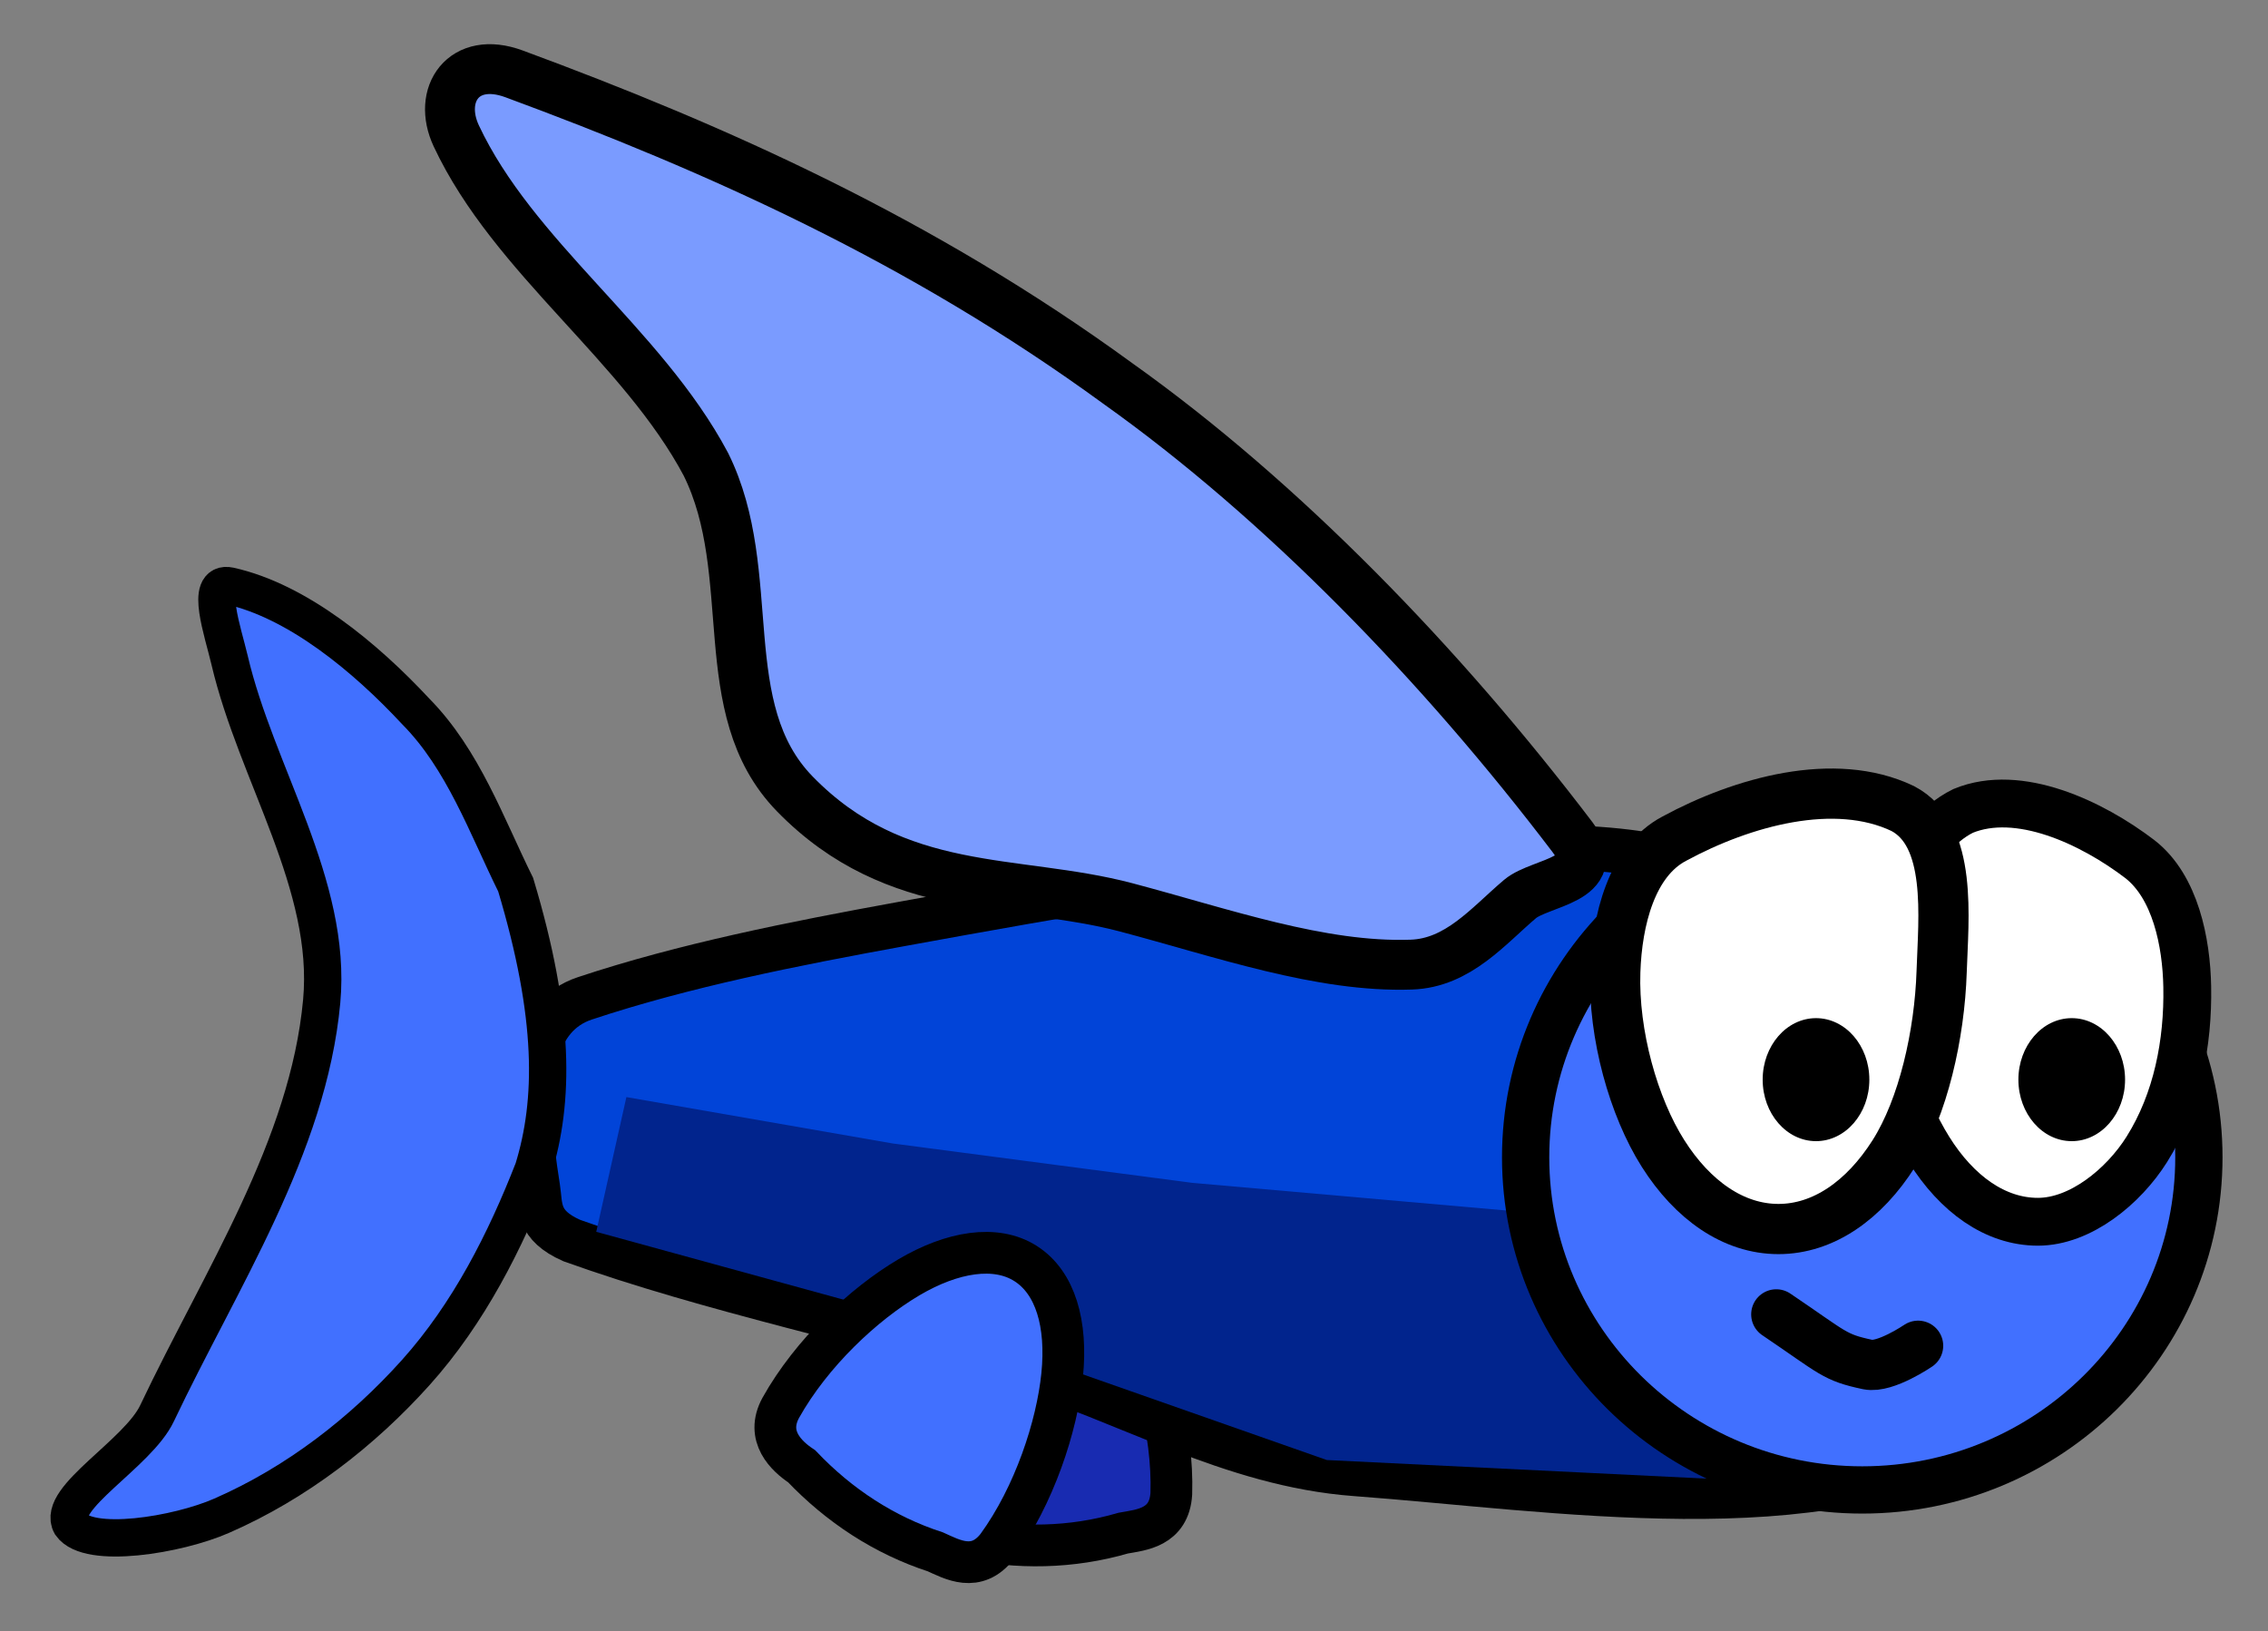 <svg xmlns="http://www.w3.org/2000/svg" xmlns:xlink="http://www.w3.org/1999/xlink" version="1.1" width="65.63" height="47.21" viewBox="-0.933 7.63 65.63 47.21">
  <rect x="-0.933" y="7.63" width="65.63" height="47.21" fill="#808080" stroke="none"/>
  <!-- Exported by Scratch - http://scratch.mit.edu/ -->
  <path id="ID0.4909940124489367" fill="#182BB1" stroke="#000000" stroke-width="1.208" stroke-linecap="round" d="M 29.034 43.632 C 30.059 43.603 31.012 44.398 31.724 45.706 C 32.435 47.013 33.019 49.035 32.962 50.857 C 32.901 51.844 32.091 51.905 31.573 51.998 C 30.078 52.434 28.515 52.461 26.98 52.13 C 26.457 52.137 25.619 52.008 25.527 51.071 C 25.368 49.258 25.818 47.233 26.467 45.857 C 27.085 44.547 28.008 43.662 29.034 43.632 Z "/>
  <path id="ID0.4021690208464861" fill="#0144D8" stroke="#000000" stroke-width="1.291" stroke-linecap="round" d="M 39.653 32.379 C 42.719 32.155 46.253 31.822 48.876 32.993 C 51.907 34.347 53.98 36.763 54.925 39.132 C 56.213 42.361 59.644 46.798 56.361 49.158 C 51.888 51.998 43.962 50.7 38.292 50.283 C 34.675 50.016 31.663 48.144 28.388 47.163 C 24.168 45.898 19.659 44.983 15.611 43.531 C 14.601 43.083 14.716 42.55 14.629 41.996 C 14.408 40.581 14.254 39.309 14.629 38.006 C 14.812 37.383 15.218 36.779 15.989 36.523 C 18.864 35.567 22.024 34.941 25.137 34.374 C 29.867 33.514 34.724 32.62 39.653 32.379 Z "/>
  <path id="ID0.39371468499302864" fill="none" stroke="#01248D" stroke-width="4" stroke-linecap="round" d="M 50.1 48.5 L 37.85 47.9 L 27.6 44.3 L 16.85 41.35 L 24.6 42.7 L 33.35 43.85 L 43 44.7 L 50.1 48.5 Z "/>
  <path id="ID0.3849619720131159" fill="#4170FF" stroke="#000000" stroke-width="1.368" d="M 52.956 31.498 C 55.643 31.498 58.079 32.577 59.842 34.319 C 61.605 36.062 62.697 38.468 62.697 41.123 C 62.697 43.779 61.605 46.185 59.842 47.928 C 58.079 49.67 55.643 50.749 52.956 50.749 C 50.269 50.749 47.834 49.67 46.07 47.928 C 44.307 46.185 43.215 43.779 43.215 41.123 C 43.215 38.468 44.307 36.062 46.07 34.319 C 47.834 32.577 50.269 31.498 52.956 31.498 Z "/>
  <path id="ID0.257101490162313" fill="#FFFFFF" stroke="#000000" stroke-width="1.384" d="M 55.876 31.097 C 57.486 30.434 59.599 31.433 60.988 32.492 C 62.019 33.292 62.337 34.904 62.36 36.188 C 62.39 37.803 62.071 39.49 61.19 40.893 C 60.514 41.968 59.268 42.988 58.038 42.988 C 56.807 42.988 55.693 42.187 54.885 40.893 C 54.077 39.599 53.395 37.57 53.578 35.839 C 53.761 34.111 54.313 31.866 55.876 31.097 Z "/>
  <path id="ID0.13991053588688374" fill="#000000" stroke="none" d="M 59.018 37.095 C 59.443 37.095 59.83 37.295 60.109 37.617 C 60.388 37.94 60.561 38.384 60.561 38.875 C 60.561 39.366 60.388 39.811 60.109 40.133 C 59.83 40.455 59.443 40.655 59.018 40.655 C 58.592 40.655 58.205 40.455 57.926 40.133 C 57.647 39.811 57.474 39.366 57.474 38.875 C 57.474 38.384 57.647 37.94 57.926 37.617 C 58.205 37.295 58.592 37.095 59.018 37.095 Z " stroke-width="0.726"/>
  <path id="ID0.257101490162313" fill="#FFFFFF" stroke="#000000" stroke-width="1.453" d="M 47.516 31.901 C 49.485 30.834 52.154 30.085 54.127 31.029 C 55.577 31.79 55.303 34.195 55.253 35.751 C 55.194 37.563 54.724 39.667 53.869 41.015 C 53.014 42.363 51.834 43.198 50.531 43.198 C 49.228 43.198 48.048 42.363 47.193 41.015 C 46.338 39.667 45.748 37.568 45.809 35.751 C 45.858 34.264 46.278 32.554 47.516 31.901 Z "/>
  <path id="ID0.13991053588688374" fill="#000000" stroke="none" d="M 51.618 37.095 C 52.043 37.095 52.43 37.295 52.709 37.617 C 52.988 37.94 53.161 38.384 53.161 38.875 C 53.161 39.366 52.988 39.811 52.709 40.133 C 52.43 40.455 52.043 40.655 51.618 40.655 C 51.192 40.655 50.805 40.455 50.526 40.133 C 50.247 39.811 50.074 39.366 50.074 38.875 C 50.074 38.384 50.247 37.94 50.526 37.617 C 50.805 37.295 51.192 37.095 51.618 37.095 Z " stroke-width="0.726"/>
  <path id="ID0.5298761413432658" fill="none" stroke="#000000" stroke-width="1.453" stroke-linecap="round" d="M 50.468 45.668 C 52.14 46.798 52.134 46.911 53.12 47.121 C 53.624 47.223 54.572 46.576 54.572 46.576 "/>
  <path id="ID0.4909940124489367" fill="#4170FF" stroke="#000000" stroke-width="1.208" stroke-linecap="round" d="M 28.747 44.198 C 29.612 44.751 29.952 45.945 29.803 47.426 C 29.654 48.907 28.998 50.907 27.926 52.381 C 27.319 53.162 26.616 52.756 26.135 52.541 C 24.655 52.06 23.348 51.202 22.265 50.064 C 21.829 49.776 21.209 49.198 21.661 48.371 C 22.55 46.783 24.063 45.364 25.374 44.592 C 26.621 43.857 27.883 43.645 28.747 44.198 Z "/>
  <path id="ID0.4021690208464861" fill="#4170FF" stroke="#000000" stroke-width="1.08" stroke-linecap="round" d="M 13.989 33.232 C 15.137 37.053 15.106 39.493 14.5 41.468 C 13.691 43.54 12.639 45.633 11.098 47.351 C 9.563 49.061 7.653 50.546 5.484 51.494 C 4.208 52.056 1.625 52.475 1.118 51.75 C 0.691 50.992 3.065 49.697 3.613 48.527 C 5.453 44.652 7.987 40.825 8.376 36.608 C 8.687 33.236 6.484 30.034 5.711 26.736 C 5.518 25.911 4.993 24.431 5.711 24.587 C 7.674 25.023 9.639 26.65 11.098 28.219 C 12.47 29.607 13.143 31.522 13.989 33.232 Z "/>
  <path id="ID0.4909940124489367" fill="#7A9BFF" stroke="#000000" stroke-width="1.443" stroke-linecap="round" d="M 12.271 11.564 C 11.712 10.372 12.478 9.227 13.943 9.768 C 19.8 11.93 25.727 14.58 31.41 18.725 C 36.169 22.11 40.779 26.866 44.567 31.852 C 45.514 33.098 43.638 33.152 43.053 33.647 C 42.139 34.421 41.262 35.503 39.903 35.546 C 37.288 35.636 34.444 34.628 31.655 33.889 C 28.453 33.043 25.009 33.629 22.063 30.602 C 19.666 28.137 21.066 24.241 19.494 21.067 C 17.653 17.605 13.922 15.085 12.271 11.564 Z "/>
</svg>